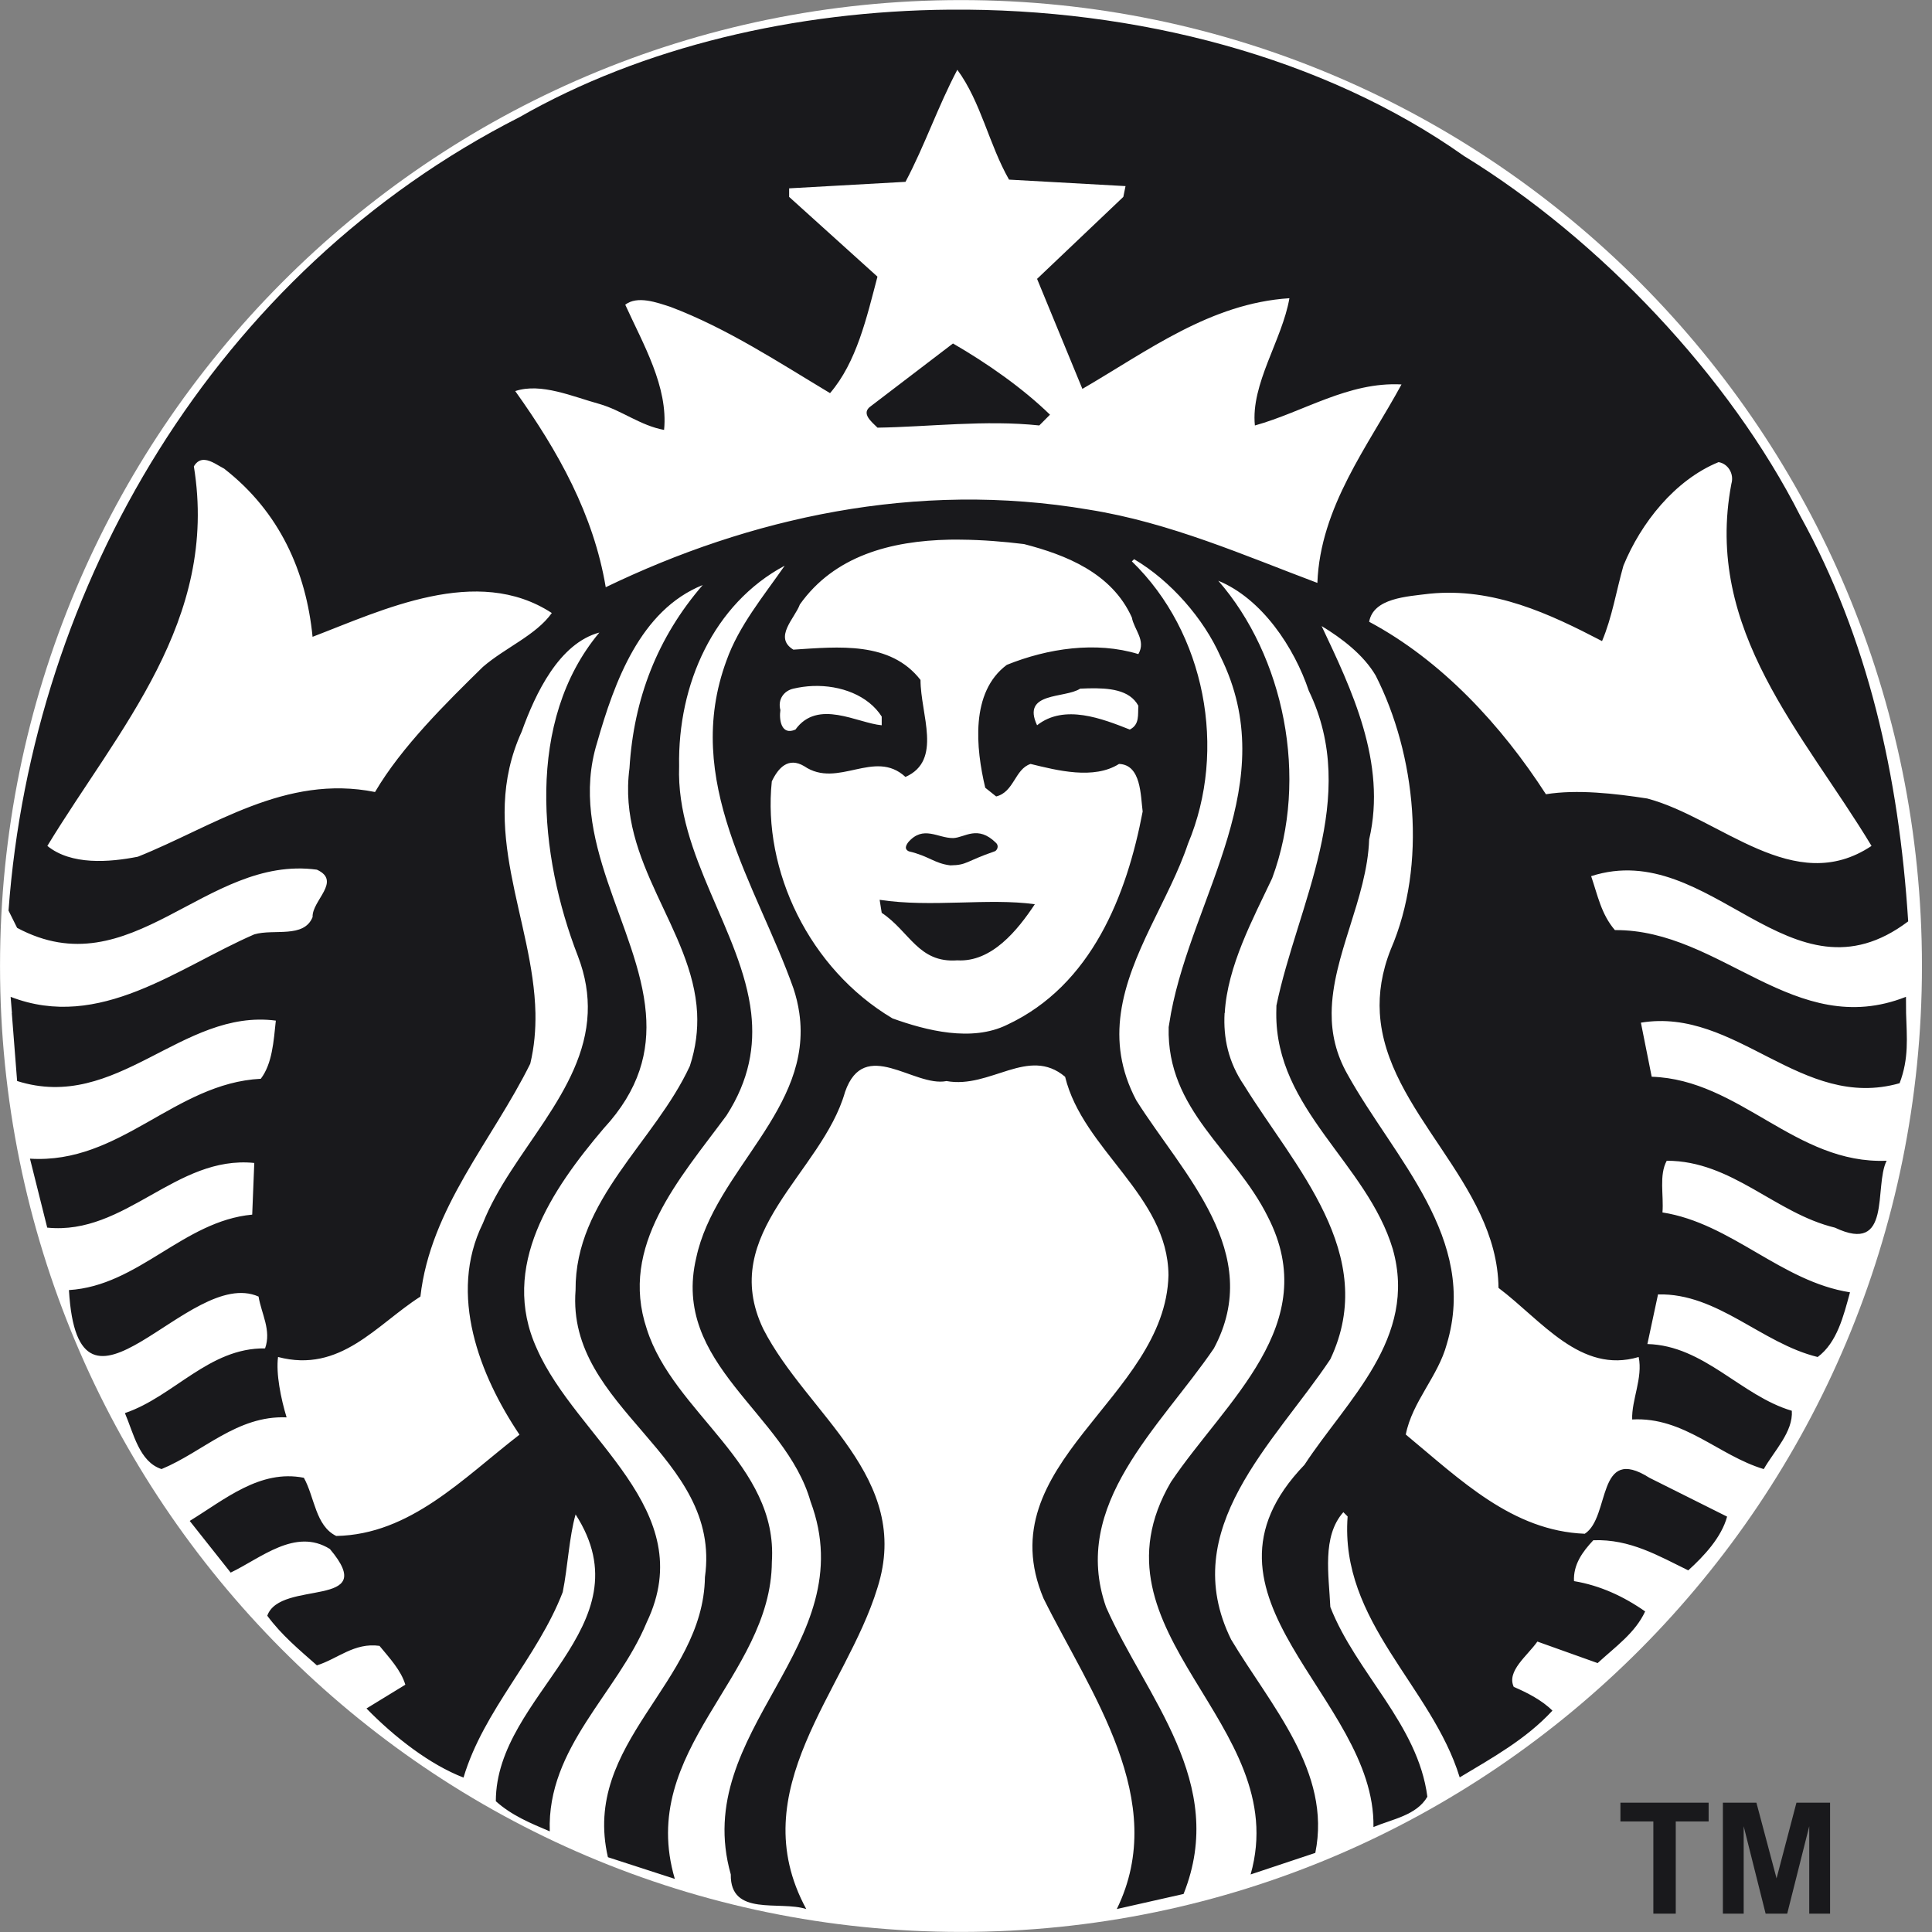 <svg width="70" height="70" viewBox="0 0 70 70" fill="none" xmlns="http://www.w3.org/2000/svg">
<rect x="0" y="0" width="70" height="70" fill="#808080" stroke="none"/>
<g clip-path="url(#clip0_0_937)">
<path d="M69.636 35C69.636 54.328 54.048 69.997 34.819 69.997C15.589 69.997 0.001 54.328 0.001 35C0.001 15.672 15.589 0.003 34.819 0.003C54.048 0.003 69.636 15.672 69.636 35Z" fill="white"/>
<path d="M34.528 12.445C35.753 13.152 37.054 14.061 38.043 15.025L37.655 15.415C35.701 15.207 33.644 15.467 31.793 15.495C31.587 15.287 31.171 14.974 31.558 14.712L34.528 12.445ZM69.061 36.706C69.087 37.587 69.17 38.344 68.826 39.247C65.258 40.262 62.914 36.484 59.453 37.053L59.844 39.012C63.047 39.117 65.047 42.189 68.356 42.056C67.886 42.995 68.566 45.469 66.483 44.48C64.321 43.961 62.758 42.056 60.389 42.056C60.103 42.581 60.285 43.308 60.234 43.929C62.733 44.321 64.531 46.433 67.029 46.823C66.794 47.682 66.562 48.643 65.858 49.167C63.825 48.672 62.237 46.846 60.073 46.899L59.688 48.697C61.744 48.75 63.073 50.569 64.921 51.115C64.972 51.874 64.294 52.551 63.904 53.228C62.263 52.736 61.012 51.326 59.137 51.43C59.111 50.724 59.53 49.922 59.372 49.167C57.267 49.793 55.855 47.837 54.294 46.663C54.25 42.823 50.207 40.303 49.994 36.706C49.952 35.989 50.062 35.223 50.389 34.4C51.717 31.328 51.3 27.34 49.843 24.475C49.4 23.721 48.616 23.126 47.885 22.683C48.954 24.95 50.258 27.628 49.607 30.414C49.532 32.566 48.262 34.632 48.248 36.706C48.243 37.446 48.401 38.185 48.826 38.932C50.52 41.982 53.567 44.87 52.421 48.696C52.106 49.871 51.169 50.78 50.934 51.976C52.916 53.617 54.789 55.467 57.419 55.571C58.355 54.972 57.835 52.319 59.762 53.543L62.576 54.95C62.371 55.704 61.74 56.379 61.169 56.897C60.102 56.378 59.06 55.755 57.729 55.806C57.337 56.222 56.999 56.69 57.029 57.287C57.965 57.442 58.825 57.837 59.607 58.385C59.244 59.167 58.535 59.658 57.885 60.257L55.702 59.477C55.337 59.998 54.58 60.546 54.846 61.119C55.339 61.329 55.885 61.614 56.247 61.98C55.284 63.021 54.063 63.691 52.888 64.398C51.875 61.09 48.54 58.77 48.827 54.944L48.672 54.789C47.888 55.671 48.15 57.08 48.2 58.224C49.138 60.62 51.376 62.471 51.716 65.099C51.324 65.776 50.441 65.911 49.763 66.197C49.842 61.459 42.654 57.865 47.263 53.073C48.8 50.726 51.376 48.486 50.463 45.256C49.527 42.136 46.213 40.203 46.242 36.706L46.247 36.433C47.002 32.786 49.295 28.906 47.419 25.026C46.896 23.466 45.728 21.693 44.14 21.041C46.508 23.751 47.447 28.174 46.092 31.822C45.409 33.273 44.469 35.001 44.375 36.707H44.369C44.319 37.597 44.501 38.483 45.076 39.323C46.874 42.241 49.997 45.446 48.2 49.248C46.169 52.294 42.628 55.392 44.606 59.403C46.038 61.799 48.254 64.189 47.656 67.134L45.312 67.915C46.874 62.422 39.217 59.194 42.423 53.699C44.402 50.757 47.941 47.995 45.938 44.09C44.74 41.67 42.265 40.238 42.343 37.214L42.428 36.706C43.235 32.418 46.495 28.358 44.215 23.775C43.616 22.422 42.419 21.042 41.09 20.26L41.01 20.34C43.668 22.918 44.476 27.16 43.043 30.57C42.375 32.571 40.908 34.563 40.61 36.707C40.468 37.718 40.587 38.766 41.171 39.869C42.863 42.549 45.832 45.392 43.98 48.857C42.029 51.719 38.773 54.504 40.074 58.226C41.506 61.482 44.497 64.584 42.883 68.622L40.464 69.168C42.39 65.233 39.502 61.328 37.81 57.916C35.752 53.02 42.232 50.675 42.336 46.2C42.312 43.31 39.24 41.67 38.591 39.014C37.262 37.892 35.884 39.459 34.294 39.169C33.121 39.404 31.319 37.554 30.619 39.56C29.785 42.501 25.985 44.663 27.655 48.152C29.244 51.252 33.068 53.519 31.791 57.531C30.647 61.278 26.869 64.846 29.212 69.168C28.249 68.856 26.452 69.453 26.478 67.915C24.994 62.681 31.321 59.632 29.367 54.401C28.458 51.196 24.314 49.426 25.226 45.572C25.901 42.4 29.46 40.182 28.961 36.707C28.917 36.402 28.845 36.101 28.747 35.808C27.418 32.058 24.707 28.307 26.323 23.931C26.767 22.681 27.653 21.613 28.431 20.496C25.853 21.875 24.552 24.793 24.606 27.761C24.493 30.989 26.878 33.754 27.217 36.707C27.35 37.899 27.155 39.12 26.323 40.415C24.632 42.709 22.42 45.129 23.434 48.151C24.398 51.199 28.2 53.046 27.966 56.589C27.94 60.78 23.07 63.389 24.45 68.076L22.026 67.29C21.064 63.125 25.49 60.994 25.541 57.14C26.167 52.709 20.515 51.065 20.854 46.744C20.83 43.462 23.719 41.383 24.995 38.623C25.214 37.951 25.287 37.316 25.258 36.707C25.101 33.655 22.351 31.268 22.807 27.836C22.961 25.31 23.82 23.096 25.461 21.197C23.197 22.106 22.262 24.713 21.636 26.901C20.55 30.409 23.142 33.564 23.401 36.707C23.517 38.096 23.177 39.475 21.872 40.886C19.995 43.097 18.093 45.886 19.448 48.858C20.882 52.136 25.388 54.688 23.433 58.777C22.367 61.356 19.814 63.307 19.919 66.353C19.242 66.067 18.54 65.781 17.965 65.261C17.965 61.382 23.484 58.959 20.855 54.871C20.622 55.677 20.572 56.774 20.389 57.685C19.477 60.056 17.524 61.954 16.794 64.405C15.572 63.933 14.295 62.943 13.278 61.901L14.686 61.04C14.53 60.518 14.114 60.075 13.75 59.633C12.836 59.505 12.236 60.104 11.482 60.339C10.831 59.765 10.203 59.244 9.684 58.541C10.151 57.21 13.802 58.311 11.952 56.123C10.704 55.342 9.45 56.457 8.357 56.978L6.874 55.106C8.15 54.325 9.423 53.229 11.01 53.543C11.402 54.248 11.429 55.283 12.182 55.651C14.865 55.599 16.766 53.57 18.822 51.981C17.389 49.848 16.222 46.904 17.495 44.324C18.515 41.74 21.174 39.563 21.294 36.706C21.321 36.056 21.22 35.371 20.936 34.635C19.53 31.015 19.034 26.122 21.717 22.918C20.258 23.309 19.398 25.128 18.902 26.508C17.29 30.043 19.329 33.318 19.4 36.705C19.41 37.315 19.36 37.925 19.212 38.541C17.832 41.327 15.595 43.772 15.232 46.978C13.643 47.991 12.338 49.764 10.074 49.166C9.994 49.764 10.177 50.676 10.384 51.354C8.589 51.278 7.364 52.602 5.853 53.227C5.047 52.968 4.838 51.927 4.526 51.199C6.296 50.601 7.572 48.827 9.604 48.855C9.839 48.201 9.472 47.601 9.368 46.977C6.841 45.856 2.835 52.522 2.498 46.742C5.023 46.586 6.637 44.242 9.138 44.008L9.213 42.136C6.374 41.849 4.549 44.767 1.711 44.479L1.086 41.981C4.368 42.186 6.323 39.245 9.449 39.086C9.864 38.54 9.914 37.733 9.994 36.979C6.582 36.534 4.241 40.315 0.62 39.167C0.62 39.167 0.495 37.593 0.428 36.706H0.433C0.419 36.509 0.403 36.313 0.385 36.117C3.614 37.37 6.451 35.051 9.213 33.854C9.915 33.644 11.011 34.008 11.326 33.227C11.299 32.628 12.391 31.928 11.482 31.51C7.443 30.962 4.761 35.833 0.62 33.618L0.309 32.992C1.17 21.222 7.807 9.844 18.822 4.245C23.282 1.695 28.824 0.396 34.413 0.35C41.158 0.294 47.974 2.063 53.044 5.652C57.967 8.672 62.676 13.649 65.232 18.701C67.676 23.128 68.801 28.095 69.137 33.383C64.866 36.611 62 30.343 57.65 31.745C57.884 32.424 58.014 33.126 58.511 33.699C62.367 33.671 65.021 37.708 69.057 36.117L69.061 36.706ZM19.993 22.211C17.284 20.44 13.85 22.108 11.325 23.073C11.091 20.702 10.128 18.542 8.121 16.98C7.926 16.882 7.657 16.679 7.414 16.663C7.269 16.654 7.131 16.713 7.024 16.898C7.934 22.497 4.295 26.403 1.716 30.649C2.575 31.351 3.954 31.246 4.996 31.04C7.729 29.947 10.333 28.044 13.588 28.696C14.551 27.055 16.168 25.466 17.494 24.165C18.305 23.463 19.418 23.018 19.993 22.211ZM28.275 25.727C28.223 26.064 28.301 26.665 28.821 26.433C29.63 25.313 31.061 26.199 31.946 26.278V25.962C31.46 25.2 30.462 24.817 29.447 24.855C29.213 24.864 28.975 24.898 28.746 24.951C28.407 25.026 28.171 25.337 28.275 25.727ZM41.009 22.372C40.282 20.757 38.615 20.104 37.103 19.713C36.361 19.622 35.592 19.56 34.829 19.553C34.686 19.551 34.543 19.549 34.401 19.553C32.266 19.596 30.226 20.144 28.98 21.901C28.802 22.397 28.015 23.093 28.745 23.538C30.386 23.433 32.258 23.228 33.352 24.636C33.352 25.887 34.16 27.551 32.806 28.15C31.685 27.112 30.357 28.593 29.136 27.759C28.562 27.42 28.2 27.816 27.964 28.311C27.625 31.539 29.316 35.102 32.336 36.898C33.56 37.339 35.205 37.759 36.483 37.133C39.555 35.702 40.828 32.423 41.401 29.402C41.324 28.827 41.351 27.706 40.544 27.679C39.633 28.256 38.305 27.915 37.34 27.679C36.769 27.863 36.743 28.699 36.093 28.857L35.697 28.541C35.358 27.111 35.149 25.079 36.479 24.089C37.964 23.49 39.709 23.229 41.245 23.699C41.532 23.204 41.089 22.815 41.009 22.372ZM39.441 24.94C39.338 24.943 39.238 24.948 39.136 24.951C38.59 25.315 37 25.053 37.575 26.278C38.565 25.495 39.945 26.043 40.934 26.433C41.3 26.251 41.221 25.887 41.245 25.572C40.927 24.981 40.168 24.925 39.441 24.94ZM50.779 13.929C48.852 13.827 47.238 14.921 45.467 15.416C45.312 13.909 46.457 12.318 46.718 10.805C43.855 10.989 41.587 12.713 39.217 14.09C38.667 12.762 38.12 11.433 37.575 10.104L40.7 7.134L40.78 6.743L36.559 6.508C35.832 5.234 35.545 3.7 34.686 2.528C33.983 3.856 33.511 5.261 32.808 6.588L28.592 6.824V7.134L31.792 10.024C31.401 11.509 31.037 13.122 30.074 14.244C28.2 13.121 26.351 11.899 24.296 11.12C23.801 10.96 23.096 10.7 22.654 11.04C23.304 12.472 24.214 14.013 24.061 15.577C23.201 15.419 22.525 14.867 21.717 14.636C20.751 14.372 19.605 13.857 18.668 14.17C20.23 16.356 21.506 18.645 21.947 21.276C27.132 18.773 33.178 17.397 39.454 18.466C42.396 18.934 45.101 20.133 47.731 21.12C47.834 18.361 49.578 16.145 50.779 13.929ZM59.682 28.931C62.337 29.633 64.999 32.525 67.809 30.649C65.361 26.587 61.718 22.836 62.732 17.525C62.838 17.162 62.603 16.795 62.266 16.744C60.678 17.393 59.449 18.957 58.82 20.495C58.562 21.404 58.409 22.371 58.045 23.228C56.143 22.238 54.113 21.279 51.796 21.511C50.959 21.615 49.762 21.67 49.607 22.528C52.237 23.933 54.4 26.279 56.012 28.777C57.135 28.594 58.511 28.75 59.682 28.931ZM31.871 32.602L31.946 33.073C32.963 33.751 33.276 34.899 34.685 34.795C35.934 34.869 36.872 33.699 37.494 32.762C35.804 32.528 33.746 32.889 31.871 32.602ZM33.278 30.494C33.328 30.702 33.149 31.015 33.433 31.12C34.266 30.939 35.776 31.564 36.241 30.574C35.916 30.21 35.386 30.045 34.829 30.045C34.273 30.045 33.695 30.207 33.278 30.494Z" fill="#19191C"/>
<path opacity="0.99" d="M31.873 29.59H37.583V31.936H31.873V29.59Z" fill="white"/>
<path d="M32.927 30.845C33.665 31.019 33.848 31.281 34.431 31.354C35.051 31.343 34.962 31.217 36.042 30.844C36.114 30.819 36.211 30.662 36.09 30.542C35.419 29.876 34.955 30.352 34.534 30.365C33.975 30.37 33.452 29.887 32.907 30.516C32.814 30.643 32.765 30.769 32.927 30.845Z" fill="#19191C"/>
<path d="M59.904 69.335V65.994H58.711V65.314H61.907V65.994H60.716V69.335H59.904ZM62.423 69.335V65.314H63.638L64.368 68.057L65.089 65.314H66.307V69.335H65.552V66.169L64.754 69.335H63.972L63.177 66.169V69.335H62.423Z" fill="#19191C"/>
</g>
<defs>
<clipPath id="clip0_0_937">
<rect width="69.636" height="70" fill="white"/>
</clipPath>
</defs>
</svg>
